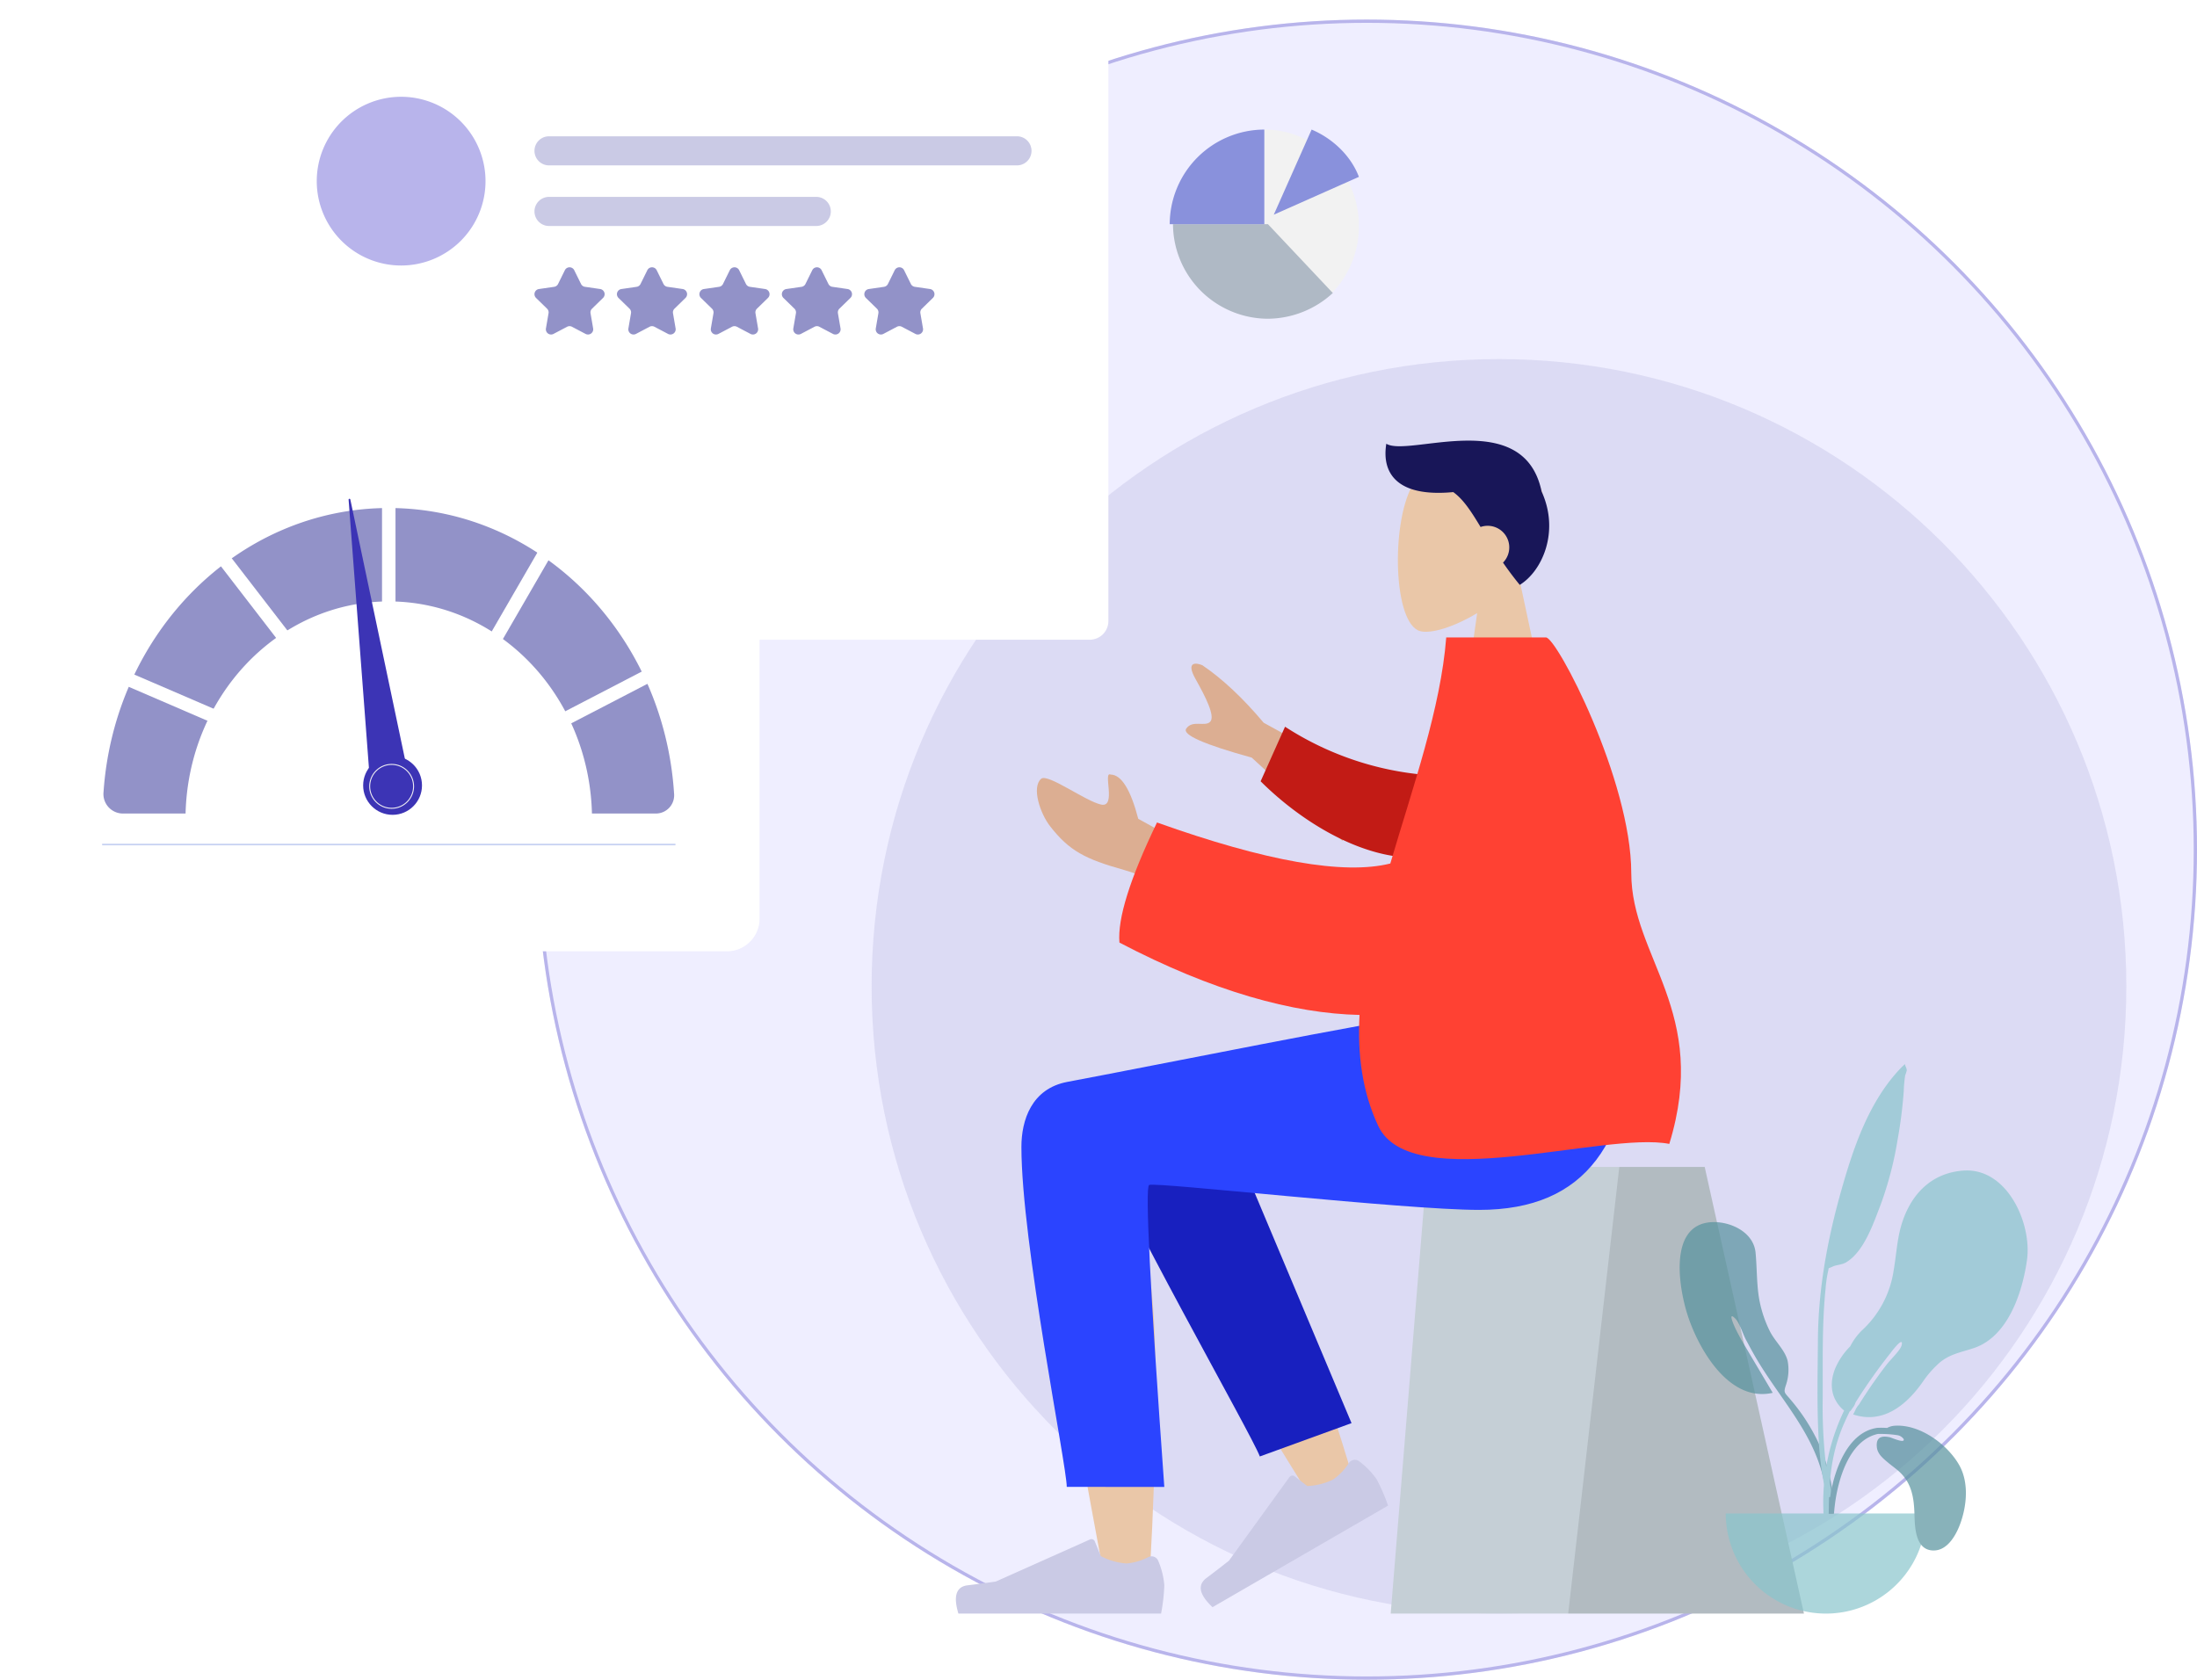 <svg xmlns="http://www.w3.org/2000/svg" xmlns:xlink="http://www.w3.org/1999/xlink" width="673.495" height="515" viewBox="0 0 673.495 515">
  <defs>
    <filter id="Stroke-1" x="70.494" y="0" width="278.288" height="205.142" filterUnits="userSpaceOnUse">
      <feOffset dy="3" input="SourceAlpha"/>
      <feGaussianBlur stdDeviation="3" result="blur"/>
      <feFlood flood-opacity="0.161"/>
      <feComposite operator="in" in2="blur"/>
      <feComposite in="SourceGraphic"/>
    </filter>
    <filter id="Rectangle-Copy" x="0" y="118.079" width="241.848" height="182.601" filterUnits="userSpaceOnUse">
      <feOffset dy="3" input="SourceAlpha"/>
      <feGaussianBlur stdDeviation="3" result="blur-2"/>
      <feFlood flood-opacity="0.161"/>
      <feComposite operator="in" in2="blur-2"/>
      <feComposite in="SourceGraphic"/>
    </filter>
  </defs>
  <g id="performance-reviews" transform="translate(-944.505 -135)">
    <g id="Group_30" data-name="Group 30">
      <g id="Ellipse_51" data-name="Ellipse 51" transform="translate(1109 141)" fill="#efeeff" stroke="#b8b4eb" stroke-width="1">
        <circle cx="254.5" cy="254.5" r="254.5" stroke="none"/>
        <circle cx="254.5" cy="254.5" r="254" fill="none"/>
      </g>
      <g id="Backdrop" transform="translate(1135.609 174)">
        <g id="Backdrop_Circle" data-name="Backdrop/Circle" transform="translate(76.091 71.091)">
          <path id="Background" d="M23,201.318c0,106.214,86.105,192.32,192.319,192.32s192.319-86.105,192.319-192.32S321.532,9,215.319,9,23,95.1,23,201.318" transform="translate(-23 -9)" fill="#9292c8" fill-rule="evenodd" opacity="0.197"/>
        </g>
      </g>
      <g id="Master_Scenes_Working_Remotely" data-name="Master/Scenes/Working Remotely" transform="translate(848.079 -22.764)">
        <g id="Background-2" data-name="Background" transform="translate(340.621 436.476)">
          <g id="Master_Composition_Graphs" data-name="Master/Composition/Graphs" transform="translate(9.938 -267.985)">
            <g id="Head_Front" data-name="Head/Front" transform="translate(170.589 124.369)">
              <g id="Head_Front_Short_1" data-name="Head/Front/Short 1">
                <g id="Head" transform="translate(3.801 4.015)">
                  <path id="SKIN" d="M4.248,10.087C-2.135,22.016-1.376,52.274,6.873,54.406c3.29.85,10.3-1.232,17.432-5.543L19.828,80.62H46.266l-9.1-42.531c5.076-5.973,8.511-13.293,7.937-21.5C43.448-7.041,10.632-1.841,4.248,10.087Z" transform="translate(0 0)" fill="#eac7a8" fill-rule="evenodd"/>
                </g>
                <path id="Hair" d="M107.217,45.814c-5.448-26.291-40.8-10.394-47.6-14.641C58.128,40.3,63,47.633,80.134,46c3.133,2.237,5.518,5.96,8.379,10.7a6.626,6.626,0,0,1,6.88,10.922c1.51,2.188,3.2,4.473,5.135,6.83,6.911-4.265,12.152-16.229,6.862-28.25Z" transform="translate(-59.362 -30.221)" fill="#181658" fill-rule="evenodd"/>
              </g>
            </g>
            <g id="Bottom_Sitting" data-name="Bottom/Sitting" transform="translate(38.899 300.67)">
              <g id="Bottom_Sitting_Skinny_Jeans_1" data-name="Bottom/Sitting/Skinny Jeans 1" transform="translate(0 0)">
                <g id="Objects_Seat" data-name="Objects/Seat" transform="translate(133.289 46.385)">
                  <g id="Objects_Seat_Cube" data-name="Objects/Seat/Cube">
                    <g id="Seat">
                      <path id="Seat-Stuff" d="M96.251,0h-85.1L0,136.946H126.679Z" fill="#c5cfd6" fill-rule="evenodd"/>
                      <path id="Seat-Stuff-2" data-name="Seat-Stuff" d="M41.839,0H15.665L0,136.946H72.267Z" transform="translate(54.413)" fill="rgba(0,0,0,0.1)" fill-rule="evenodd"/>
                    </g>
                  </g>
                </g>
                <path id="LegBack" d="M233.666,22.924l-.317-.186c-9.107-5.115-23.978,1.831-23.968,9.553.031,23.374,21.307,133.536,22.419,140.5s13.011,8.8,13.7.022c1.1-13.971,3.152-62.337,1.1-84.723-.846-9.241-1.757-18.043-2.654-25.895q16.743,30.318,51.8,86.826l12.686-5.811q-14.942-49.36-24.505-69.694c-10.916-23.211-21.152-43.088-25.46-50.09C251.694,12.413,239.9,16.256,233.666,22.924Z" transform="translate(-186.248 0)" fill="#eac7a8" fill-rule="evenodd"/>
                <path id="LegLower" d="M.024.064,5.642,112.13C9.7,131.5,44.1,122.459,44.091,112.074,44.064,88.5,29.944,7.068,29.936.044Z" transform="matrix(-0.94, 0.341, -0.341, -0.94, 121.327, 124.987)" fill="#1820bf" fill-rule="evenodd"/>
                <path id="shoe" d="M247.727,136.689a23.682,23.682,0,0,1,5.293,5.485,55.451,55.451,0,0,1,3.488,8.048L202.7,181.367q-6.1-5.737-1.9-8.908t6.932-5.346L226.3,141.46a1.1,1.1,0,0,1,1.539-.245.215.215,0,0,0,.025.019l3.859,2.98h0a19.77,19.77,0,0,0,7.925-1.978,17.816,17.816,0,0,0,4.879-5.118h0a2.2,2.2,0,0,1,3.071-.523C247.645,136.624,247.687,136.656,247.727,136.689Z" transform="translate(-124.028 0)" fill="#cacae5" fill-rule="evenodd"/>
                <path id="shoe-2" data-name="shoe" d="M329.721,167.208a23.751,23.751,0,0,1,1.848,7.4,55.528,55.528,0,0,1-.993,8.718h-62.13q-2.422-8.026,2.8-8.667t8.669-1.155L308.79,160.6a1.1,1.1,0,0,1,1.455.559c0,.01.008.019.012.029l1.856,4.515h0a19.771,19.771,0,0,0,7.85,2.26,17.743,17.743,0,0,0,6.778-1.988h0a2.2,2.2,0,0,1,2.92,1.088C329.683,167.11,329.7,167.159,329.721,167.208Z" transform="translate(-267.679 0)" fill="#cacae5" fill-rule="evenodd"/>
                <path id="Leg-and-Butt" d="M123.375,40.237c0,29.341,13.9,97.78,13.906,104.241l29.9.023q-6.565-91.6-4.656-92.589c1.91-.987,78.267,7.643,101.168,7.643,33.023,0,46.684-20.878,47.792-59.555H246.071c-13.32,1.429-82.8,15.478-108.6,20.308C126.426,22.376,123.375,32.154,123.375,40.237Z" transform="translate(-103.293 0)" fill="#2b44ff" fill-rule="evenodd"/>
              </g>
            </g>
            <g id="Body" transform="translate(63.726 184.709)">
              <g id="Body_Pointing_Forward" data-name="Body/Pointing Forward" transform="translate(0 0)">
                <path id="SKIN-2" data-name="SKIN" d="M194.474,51.253c-4.773-.985-16.422-9.671-18.429-7.908-2.97,2.609-.322,10.621,2.8,14.606,5.831,7.449,10.658,10,22.591,13.331q9.357,2.616,20.236,10.487l.956-16.9-16.8-9.25q-3.534-13.485-8.45-13.57C194.862,40.878,199.246,52.238,194.474,51.253ZM223.38,12.746c3.084,5.488,6.082,11.4,4.511,13.089s-5.489-.671-7.364,2.138q-1.874,2.809,20.079,8.875l27.782,25.5,14.12-15.194-38.235-21Q234.736,14.808,225.48,8.526C223.594,7.737,220.3,7.259,223.38,12.746Z" transform="translate(-174.749 0)" fill="#dcae92" fill-rule="evenodd"/>
                <g id="Group-3" transform="translate(66.057 26.627)">
                  <path id="Mask" d="M6.064,26.955a93.769,93.769,0,0,1,52.047,7.069l4.781-17.695C47.868,5.462,27.936-2.267,12.045.7-.478,3.046-4.5,19.316,6.064,26.955Z" transform="translate(62.106 43.425) rotate(-171.022)" fill="#c21b15" fill-rule="evenodd"/>
                </g>
                <g id="Group-27" transform="translate(25.243)">
                  <path id="Mask-2" data-name="Mask" d="M100.492,0C98.805,21.722,90.317,45.662,83.351,69.313Q62.025,74.647,11.825,56.737-.627,82.563.312,93.562c28.713,15.037,53.322,21.74,73.6,22.182-.653,12.056.811,23.533,5.731,34.02,10.111,21.556,69.32,1.593,89.228,5.522,12.467-40.592-11.638-57.088-11.657-83.061C157.188,43.781,134.408,0,131.057,0H100.492Z" transform="translate(-0.247 0)" fill="#ff4133" fill-rule="evenodd"/>
                </g>
              </g>
            </g>
            <g id="Pie-Chart" transform="translate(104.447 29)">
              <path id="Value" d="M29,29.517C29,13.285,15.947,0,0,0V29.517L19.819,51A29.316,29.316,0,0,0,29,29.517Z" transform="translate(29)" fill="#f2f2f2" fill-rule="evenodd"/>
              <path id="Value-2" data-name="Value" d="M29.108,0H0A29.114,29.114,0,0,0,7.922,19.819,29.254,29.254,0,0,0,29.108,29,29.654,29.654,0,0,0,49,21.108Z" transform="translate(1 29)" fill="#afb9c5" fill-rule="evenodd"/>
              <path id="Value-3" data-name="Value" d="M0,29A29.089,29.089,0,0,1,29,0V29ZM43.5,0,31.9,26.1,58,14.5C55.419,7.734,49.623,2.581,43.5,0Z" fill="#8991dc" fill-rule="evenodd"/>
            </g>
          </g>
          <g id="Plant-Right" transform="translate(268.354 47.114)" opacity="0.7">
            <path id="Leaf-Me-Alone_" data-name="Leaf-Me-Alone!" d="M28.143,99.675c-5.743-.3-12.455-4.38-12.412-10.652.032-4.557.641-9.041.43-13.617a36.669,36.669,0,0,0-2.2-10.679C12.773,61.414,9.9,58.4,9.438,54.944a14.53,14.53,0,0,1,1.254-7.214c1.144-2.46.658-2.308-.863-4.633A58.45,58.45,0,0,1,2.569,28.671C.191,21.121-.979,12.465,1.016,4.683,1.269,3.695,1.824.112,3.232.005c1.573-.119.635,1.865.483,2.522-.971,4.19-1.828,7.853-1.648,12.231.7,16.895,11.479,29.111,17.767,44.048.351.773,1.07,2.6,1.577,3.811.8,1.91,1.434,5.452,2.634,6.931,2.259,2.788.471-2.528.081-3.547-.493-1.29-1.04-2.664-1.565-3.8-2.393-5.281-5.077-11.053-7.549-16.5,13.336-1.6,20.863,15.023,23.276,25.685,1.988,8.784,3.35,28.975-10.145,28.291" transform="matrix(-0.995, 0.105, -0.105, -0.995, 50.616, 145.109)" fill="#56919c" fill-rule="evenodd"/>
            <path id="Leaf-Me-Alone_2" data-name="Leaf-Me-Alone!" d="M151.823,78.051c-9.6.762-15.763,7.1-18.632,15.957-1.546,4.775-1.724,9.68-2.583,14.587a31.162,31.162,0,0,1-9.509,18.237,18.347,18.347,0,0,0-3.806,5.091,21.685,21.685,0,0,0-4.394,6.28c-1.43,3.157-1.835,6.944-.184,10.091a10.343,10.343,0,0,0,2.7,3.316,64.99,64.99,0,0,0-6.395,29.19c.161,6.043.456,12.09.8,18.126.093,1.621.62,4.3,1.413,1.579.726-2.486-.184-6.39-.268-8.987-.41-12.653-.76-24.158,4.449-35.98.546-1.239,1.126-2.468,1.728-3.687a1.211,1.211,0,0,0,.1-.069c.023.018.044.037.067.054.038-.069.091-.151.153-.242a3.29,3.29,0,0,0,.468-.656,4.76,4.76,0,0,0,.988-1.8s0-.008,0-.011a170.374,170.374,0,0,1,10.69-15.113c-.028.036,4.092-5.574,3.455-2.472-.307,1.5-3.338,4.342-4.562,5.926a147.566,147.566,0,0,0-8.529,12.3,6.214,6.214,0,0,0-1.221,1.955c-.2.379-.388.76-.572,1.093,9.362,3.093,16.645-3.138,21.611-10.384l.017-.026a31.5,31.5,0,0,1,4.993-5.574c3.226-2.642,6.682-3.108,10.486-4.408,10.375-3.545,14.786-16.99,16.186-26.967,1.581-11.255-6.151-28.514-19.649-27.4" transform="translate(-62.645 -44.966)" fill="#89c5cc" fill-rule="evenodd"/>
            <path id="Leaf-Me-Alone_3" data-name="Leaf-Me-Alone!" d="M41.26.96C30.075,9.744,23.382,23.166,17.788,35.883c-6.247,14.2-11.111,28.834-13.378,44.2C2.921,90.171,1.218,100.3.389,110.472A108.43,108.43,0,0,0,.017,121.35c.006.3.164,8.392,1.639,6.719.839-.952-.149-8.394-.132-9.609a155.665,155.665,0,0,1,1.844-20.4C5,86.93,6.232,75.8,8.921,64.855a37.962,37.962,0,0,1,1.4-4.922c.66-1.665.022-.988,1.48-1.479,1.416-.478,3.038-.153,4.528-.792,5.91-2.537,9.887-10.627,12.837-15.887a107.641,107.641,0,0,0,7.98-19.118A141.436,141.436,0,0,0,41.1,8.124a38.848,38.848,0,0,1,1.1-4.7,10.839,10.839,0,0,0,.7-1.454C42.973,1.187,42.567.662,42.62,0q-.69.465-1.361.96" transform="translate(29.223 6.358) rotate(-8)" fill="#89c5cc" fill-rule="evenodd"/>
            <path id="Base" d="M38,328a30.707,30.707,0,0,0,61.414,0" transform="translate(-21.511 -189.805)" fill="#89c5cc" fill-rule="evenodd"/>
            <path id="Leaf-Me-Alone_4" data-name="Leaf-Me-Alone!" d="M133.2,264.036c7.6-.56,16.087,5.571,19.753,11.951,2.955,5.144,2.457,11.9.632,17.365-1.222,3.659-3.89,8.876-8.339,8.926-5.566.064-5.834-6.816-5.942-10.837-.143-5.347-.819-10-5.032-13.649-.982-.849-2.055-1.6-3.047-2.433-1.553-1.31-3.269-2.652-3.469-4.82-.276-2.991,1.412-3.529,3.99-2.974.44.095,4.866,2.081,4.211.511a2.919,2.919,0,0,0-1.853-1.145,34.7,34.7,0,0,0-6.052-.381c-8.831,1.938-12.27,14.171-13.183,21.944-.1.839-.178,1.681-.248,2.524H113a54.47,54.47,0,0,1,.6-6.081c1.3-7.7,5.372-19.007,14.3-20.256a23.053,23.053,0,0,1,3.008.032A5.418,5.418,0,0,1,133.2,264.036Z" transform="translate(-64.963 -152.726)" fill="#56919c" fill-rule="evenodd"/>
          </g>
        </g>
      </g>
      <g id="UI_Elements" data-name="UI Elements" transform="translate(1023.256 140.256)">
        <g id="UI_Elements_UI_Card_1" data-name="UI Elements/UI Card 1" transform="translate(0)">
          <g id="userinterface" transform="translate(0)">
            <g transform="matrix(1, 0, 0, 1, -78.75, -5.26)" filter="url(#Stroke-1)">
              <path id="Stroke-1-2" data-name="Stroke-1" d="M257.559,190.142H8.729A5.729,5.729,0,0,1,3,184.413V8.73A5.73,5.73,0,0,1,8.729,3h248.83a5.73,5.73,0,0,1,5.729,5.73V184.413A5.729,5.729,0,0,1,257.559,190.142Z" transform="translate(76.49 3)" fill="#fff" fill-rule="evenodd"/>
            </g>
            <path id="Stroke-7" d="M812.964,287.381h0A25.866,25.866,0,1,0,787.1,261.514,25.867,25.867,0,0,0,812.964,287.381Z" transform="translate(-768.748 -211.233)" fill="#b8b4eb" fill-rule="evenodd"/>
            <path id="Stroke-13" d="M134.96,457.5a4.462,4.462,0,0,0-.082,8.923h143.55a4.462,4.462,0,0,0,.082-8.923H134.96Z" transform="translate(-45.416 -420.971)" fill="#cacae5"/>
            <path id="Stroke-15" d="M134.96,564.5a4.462,4.462,0,0,0-.082,8.923H216.9a4.462,4.462,0,0,0,.082-8.923H134.96Z" transform="translate(-45.416 -509.392)" fill="#cacae5"/>
            <path id="Fill-48" d="M24.949,13.7,22.86,17.931a1.6,1.6,0,0,1-1.2.872l-4.672.68A1.6,1.6,0,0,0,16.1,22.2l3.381,3.3a1.592,1.592,0,0,1,.459,1.411l-.8,4.653a1.6,1.6,0,0,0,2.316,1.682l4.179-2.2a1.6,1.6,0,0,1,1.485,0l4.179,2.2a1.6,1.6,0,0,0,2.316-1.682l-.8-4.653a1.592,1.592,0,0,1,.459-1.411l3.382-3.3a1.6,1.6,0,0,0-.885-2.722L31.1,18.8a1.6,1.6,0,0,1-1.2-.872L27.811,13.7a1.6,1.6,0,0,0-2.862,0" transform="translate(69.465 63.88)" fill="#9292c8" fill-rule="evenodd"/>
            <path id="Fill-48-2" data-name="Fill-48" d="M24.949,13.7,22.86,17.931a1.6,1.6,0,0,1-1.2.872l-4.672.68A1.6,1.6,0,0,0,16.1,22.2l3.381,3.3a1.592,1.592,0,0,1,.459,1.411l-.8,4.653a1.6,1.6,0,0,0,2.316,1.682l4.179-2.2a1.6,1.6,0,0,1,1.485,0l4.179,2.2a1.6,1.6,0,0,0,2.316-1.682l-.8-4.653a1.592,1.592,0,0,1,.459-1.411l3.382-3.3a1.6,1.6,0,0,0-.885-2.722L31.1,18.8a1.6,1.6,0,0,1-1.2-.872L27.811,13.7a1.6,1.6,0,0,0-2.862,0" transform="translate(94.744 63.88)" fill="#9292c8" fill-rule="evenodd"/>
            <path id="Fill-48-3" data-name="Fill-48" d="M24.949,13.7,22.86,17.931a1.6,1.6,0,0,1-1.2.872l-4.672.68A1.6,1.6,0,0,0,16.1,22.2l3.381,3.3a1.592,1.592,0,0,1,.459,1.411l-.8,4.653a1.6,1.6,0,0,0,2.316,1.682l4.179-2.2a1.6,1.6,0,0,1,1.485,0l4.179,2.2a1.6,1.6,0,0,0,2.316-1.682l-.8-4.653a1.592,1.592,0,0,1,.459-1.411l3.382-3.3a1.6,1.6,0,0,0-.885-2.722L31.1,18.8a1.6,1.6,0,0,1-1.2-.872L27.811,13.7a1.6,1.6,0,0,0-2.862,0" transform="translate(120.024 63.88)" fill="#9292c8" fill-rule="evenodd"/>
            <path id="Fill-48-4" data-name="Fill-48" d="M24.949,13.7,22.86,17.931a1.6,1.6,0,0,1-1.2.872l-4.672.68A1.6,1.6,0,0,0,16.1,22.2l3.381,3.3a1.592,1.592,0,0,1,.459,1.411l-.8,4.653a1.6,1.6,0,0,0,2.316,1.682l4.179-2.2a1.6,1.6,0,0,1,1.485,0l4.179,2.2a1.6,1.6,0,0,0,2.316-1.682l-.8-4.653a1.592,1.592,0,0,1,.459-1.411l3.382-3.3a1.6,1.6,0,0,0-.885-2.722L31.1,18.8a1.6,1.6,0,0,1-1.2-.872L27.811,13.7a1.6,1.6,0,0,0-2.862,0" transform="translate(145.303 63.88)" fill="#9292c8" fill-rule="evenodd"/>
            <path id="Fill-48-5" data-name="Fill-48" d="M24.949,13.7,22.86,17.931a1.6,1.6,0,0,1-1.2.872l-4.672.68A1.6,1.6,0,0,0,16.1,22.2l3.381,3.3a1.592,1.592,0,0,1,.459,1.411l-.8,4.653a1.6,1.6,0,0,0,2.316,1.682l4.179-2.2a1.6,1.6,0,0,1,1.485,0l4.179,2.2a1.6,1.6,0,0,0,2.316-1.682l-.8-4.653a1.592,1.592,0,0,1,.459-1.411l3.382-3.3a1.6,1.6,0,0,0-.885-2.722L31.1,18.8a1.6,1.6,0,0,1-1.2-.872L27.811,13.7a1.6,1.6,0,0,0-2.862,0" transform="translate(170.582 63.88)" fill="#9292c8" fill-rule="evenodd"/>
          </g>
        </g>
      </g>
      <g id="UI_Elements-2" data-name="UI Elements" transform="translate(952.762 258.335)">
        <g id="UI_Elements_Graph_1" data-name="UI Elements/Graph 1" transform="translate(0 0)">
          <g id="Interfae-Box-2">
            <g transform="matrix(1, 0, 0, 1, -8.26, -123.34)" filter="url(#Rectangle-Copy)">
              <rect id="Rectangle-Copy-2" data-name="Rectangle-Copy" width="223.848" height="164.601" rx="10" transform="translate(9 124.08)" fill="#fff"/>
            </g>
            <rect id="Rectangle" width="175.756" height="0.496" transform="translate(23.054 135.35)" fill="#c7d2f2"/>
            <g id="meter" transform="translate(23.479 27.865)">
              <path id="Path_563" data-name="Path 563" d="M2252.422,1199.179c.912-36.081,28.45-65.03,62.288-65.03s61.376,28.949,62.288,65.03h19.819a5.6,5.6,0,0,0,5.356-6.142c-3.144-48.9-41.1-87.526-87.465-87.526-46.214,0-84.075,38.375-87.433,87.052a5.987,5.987,0,0,0,5.7,6.616Z" transform="translate(-2227.27 -1100.955)" fill="#9292c8"/>
              <path id="Path_564" data-name="Path 564" d="M2866.955,1108.137a2.065,2.065,0,0,1-2.065-2.064v-32.138a2.065,2.065,0,1,1,4.13,0v32.138A2.064,2.064,0,0,1,2866.955,1108.137Z" transform="translate(-2779.515 -1071.82)" fill="#fff"/>
              <path id="Path_565" data-name="Path 565" d="M3114.247,1214.238a2.066,2.066,0,0,1-1.785-3.1l15.515-26.81a2.065,2.065,0,1,1,3.574,2.068l-15.515,26.811A2.063,2.063,0,0,1,3114.247,1214.238Z" transform="translate(-2993.695 -1168.326)" fill="#fff"/>
              <path id="Path_566" data-name="Path 566" d="M3273.01,1489.165a2.065,2.065,0,0,1-.953-3.9l25.869-13.423a2.065,2.065,0,1,1,1.9,3.666l-25.868,13.428a2.052,2.052,0,0,1-.949.226Z" transform="translate(-3131.195 -1418.033)" fill="#fff"/>
              <path id="Path_567" data-name="Path 567" d="M2505.743,1232.258a2.062,2.062,0,0,1-1.636-.8l-18.769-24.352a2.065,2.065,0,1,1,3.27-2.52l18.769,24.35a2.064,2.064,0,0,1-1.634,3.325Z" transform="translate(-2450.389 -1186.029)" fill="#fff"/>
              <path id="Path_568" data-name="Path 568" d="M2287.254,1493.557a2.054,2.054,0,0,1-.817-.17l-28.523-12.289a2.065,2.065,0,1,1,1.634-3.793l28.523,12.291a2.065,2.065,0,0,1-.817,3.961Z" transform="translate(-2252.739 -1422.817)" fill="#fff"/>
              <path id="Path_569" data-name="Path 569" d="M2794.855,1169.948l-6.453-85.167a.272.272,0,1,1,.536-.08l17.274,82.113Z" transform="translate(-2713.268 -1082.715)" fill="#3c34b5"/>
              <circle id="Ellipse_85" data-name="Ellipse 85" cx="9.019" cy="9.019" r="9.019" transform="translate(79.589 80.59)" fill="#3c34b5"/>
              <path id="Path_570" data-name="Path 570" d="M2842.432,1705.215a6.872,6.872,0,1,1,6.872-6.872A6.872,6.872,0,0,1,2842.432,1705.215Zm0-13.449a6.578,6.578,0,1,0,6.578,6.577A6.578,6.578,0,0,0,2842.432,1691.766Z" transform="translate(-2754.112 -1608.449)" fill="#f0eff3"/>
            </g>
          </g>
        </g>
      </g>
    </g>
  </g>
</svg>
